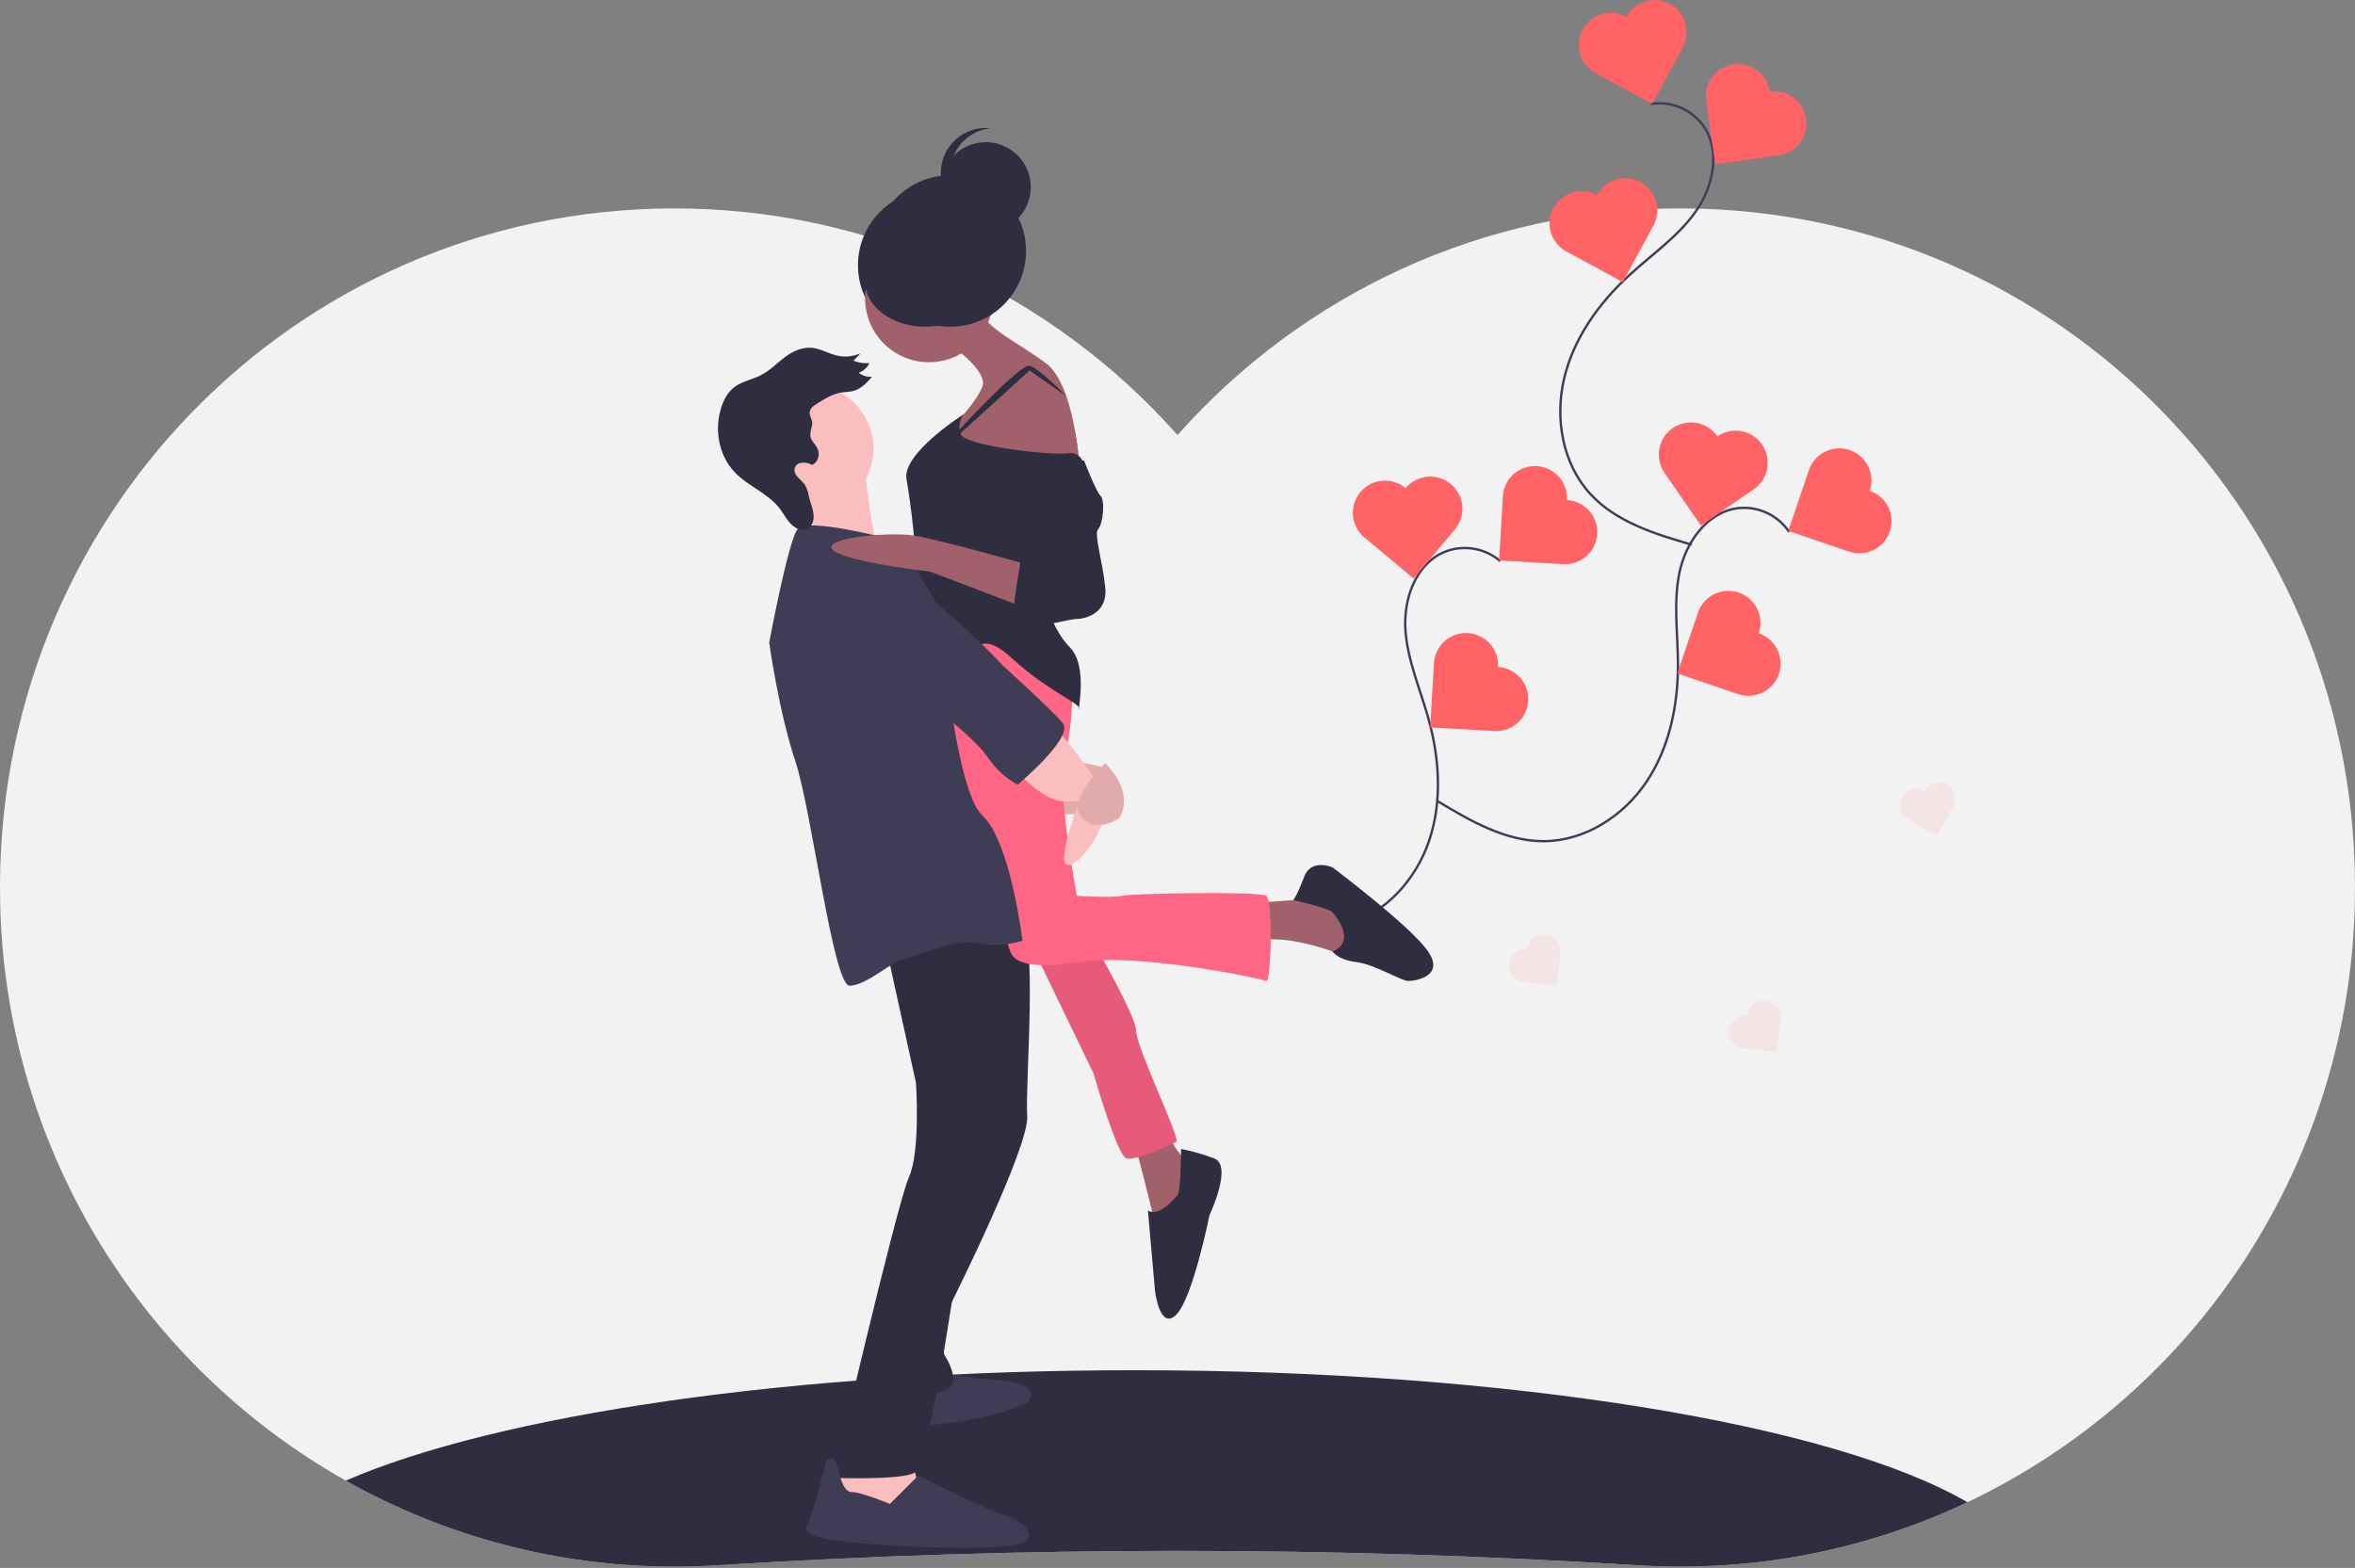 <svg width="473" height="315" viewBox="0 0 473 315" fill="none" xmlns="http://www.w3.org/2000/svg">
<rect x="0" y="0" width="473" height="315" fill="#808080" stroke="none"/>
<g clip-path="url(#clip0)">
<path d="M472.973 181.058C472.508 206.429 464.98 231.168 451.235 252.498C437.489 273.828 418.07 290.904 395.158 301.809C377.144 310.349 357.454 314.766 337.518 314.739C334.652 314.739 331.806 314.65 328.98 314.473C267.387 310.613 205.613 310.613 144.02 314.473C141.196 314.649 138.35 314.738 135.482 314.739C112.347 314.773 89.596 308.82 69.442 297.459C48.74 285.778 31.447 268.895 19.272 248.479C7.098 228.064 0.464 204.824 0.027 181.058C-1.475 104.674 58.989 42.223 134.85 41.872C175.252 41.686 211.562 59.313 236.5 87.399C261.438 59.313 297.748 41.686 338.15 41.872C414.011 42.223 474.475 104.674 472.973 181.058Z" fill="#F2F2F2"/>
<path d="M395.158 301.809C377.144 310.349 357.454 314.766 337.518 314.739C334.652 314.739 331.806 314.65 328.98 314.473C267.387 310.613 205.613 310.613 144.02 314.473C141.196 314.649 138.35 314.738 135.482 314.739C112.347 314.773 89.596 308.82 69.442 297.459C99.928 284.253 159.474 275.283 227.943 275.283C303.69 275.283 368.518 286.259 395.158 301.809Z" fill="#2F2E41"/>
<path d="M301.331 112.74C299.793 111.416 297.916 110.546 295.912 110.228C293.907 109.911 291.854 110.158 289.982 110.942C284.335 113.405 281.876 120.322 282.271 126.469C282.666 132.617 285.227 138.383 286.886 144.315C289.114 152.284 289.693 160.92 287.082 168.771C284.47 176.621 278.325 183.54 270.355 185.76C262.956 187.82 255.109 185.754 247.71 183.694" stroke="#3F3D56" stroke-width="0.475" stroke-miterlimit="10"/>
<path d="M314.725 100.457C314.774 99.611 314.656 98.764 314.378 97.963C314.1 97.163 313.667 96.425 313.103 95.792C312.54 95.159 311.857 94.644 311.094 94.275C310.331 93.906 309.503 93.691 308.657 93.642C307.811 93.593 306.964 93.712 306.164 93.99C305.363 94.269 304.626 94.703 303.993 95.267C303.361 95.831 302.846 96.514 302.477 97.277C302.109 98.04 301.894 98.868 301.846 99.714L301.103 112.593L313.982 113.336C314.828 113.385 315.675 113.267 316.475 112.988C317.275 112.71 318.012 112.276 318.645 111.713C319.277 111.149 319.792 110.467 320.161 109.704C320.53 108.941 320.745 108.114 320.793 107.268C320.842 106.422 320.724 105.575 320.445 104.775C320.167 103.975 319.733 103.238 319.17 102.606C318.606 101.973 317.924 101.458 317.161 101.089C316.399 100.721 315.571 100.506 314.725 100.457Z" fill="#FF6366"/>
<path d="M300.876 133.991C300.974 132.283 300.39 130.606 299.252 129.329C298.114 128.052 296.516 127.279 294.808 127.18C293.1 127.082 291.423 127.666 290.145 128.804C288.868 129.942 288.095 131.54 287.997 133.248L287.254 146.128L300.133 146.87C301.84 146.968 303.516 146.383 304.793 145.245C306.069 144.107 306.842 142.509 306.94 140.802C307.039 139.095 306.455 137.418 305.318 136.141C304.181 134.864 302.583 134.091 300.876 133.991Z" fill="#FF6366"/>
<path d="M282.319 98.068C281.669 97.523 280.919 97.112 280.111 96.857C279.303 96.602 278.452 96.509 277.608 96.584C276.764 96.658 275.942 96.897 275.191 97.289C274.439 97.681 273.772 98.217 273.228 98.867C272.684 99.516 272.273 100.267 272.019 101.075C271.765 101.884 271.673 102.734 271.747 103.578C271.822 104.423 272.063 105.244 272.455 105.995C272.847 106.746 273.384 107.413 274.034 107.956L283.922 116.241L292.207 106.353C292.752 105.704 293.163 104.953 293.418 104.145C293.673 103.337 293.766 102.486 293.692 101.642C293.617 100.798 293.378 99.977 292.986 99.225C292.594 98.474 292.058 97.807 291.409 97.262C290.759 96.718 290.008 96.307 289.2 96.053C288.391 95.799 287.541 95.707 286.697 95.781C285.852 95.856 285.031 96.097 284.28 96.489C283.529 96.881 282.862 97.418 282.319 98.068H282.319Z" fill="#FF6366"/>
<path d="M359.349 106.868C358.22 105.182 356.643 103.844 354.795 103.004C352.947 102.164 350.902 101.855 348.889 102.112C342.791 102.981 338.578 108.994 337.321 115.024C336.064 121.055 336.997 127.295 337.016 133.455C337.041 141.729 335.298 150.207 330.69 157.079C326.081 163.95 318.315 168.982 310.041 168.998C302.362 169.013 295.348 164.932 288.766 160.976" stroke="#3F3D56" stroke-width="0.475" stroke-miterlimit="10"/>
<path d="M375.532 98.597C375.804 97.795 375.916 96.947 375.86 96.102C375.805 95.256 375.583 94.43 375.209 93.671C374.834 92.911 374.314 92.232 373.677 91.674C373.04 91.115 372.299 90.688 371.497 90.415C370.695 90.143 369.847 90.032 369.002 90.087C368.157 90.142 367.33 90.364 366.571 90.739C365.811 91.113 365.133 91.634 364.574 92.271C364.016 92.907 363.588 93.648 363.316 94.45L359.169 106.666L371.385 110.813C372.187 111.085 373.035 111.197 373.88 111.141C374.725 111.086 375.552 110.865 376.311 110.49C377.071 110.115 377.749 109.595 378.308 108.958C378.866 108.321 379.294 107.58 379.566 106.778C379.839 105.976 379.95 105.128 379.895 104.283C379.839 103.438 379.618 102.612 379.243 101.852C378.869 101.092 378.348 100.414 377.711 99.855C377.074 99.297 376.334 98.869 375.532 98.597Z" fill="#FF6366"/>
<path d="M353.25 127.231C353.8 125.611 353.684 123.839 352.927 122.304C352.17 120.77 350.835 119.599 349.215 119.049C347.595 118.499 345.823 118.616 344.289 119.372C342.755 120.129 341.584 121.464 341.034 123.084L336.887 135.3L349.103 139.447C350.723 139.997 352.495 139.88 354.029 139.124C355.564 138.367 356.735 137.032 357.285 135.412C357.834 133.792 357.718 132.02 356.962 130.486C356.205 128.951 354.87 127.781 353.25 127.231Z" fill="#FF6366"/>
<path d="M344.932 87.662C344.451 86.964 343.838 86.368 343.127 85.907C342.416 85.446 341.62 85.13 340.787 84.977C339.954 84.823 339.098 84.836 338.269 85.013C337.441 85.191 336.655 85.529 335.958 86.011C335.26 86.492 334.664 87.106 334.204 87.817C333.743 88.529 333.428 89.324 333.275 90.158C333.122 90.991 333.135 91.847 333.313 92.675C333.491 93.504 333.831 94.289 334.312 94.986L341.637 105.606L352.257 98.282C353.665 97.31 354.63 95.819 354.939 94.137C355.248 92.454 354.876 90.718 353.904 89.309C352.933 87.901 351.442 86.936 349.759 86.627C348.077 86.319 346.34 86.691 344.932 87.662Z" fill="#FF6366"/>
<path d="M331.55 20.872C333.555 20.556 335.608 20.805 337.48 21.59C339.351 22.376 340.967 23.668 342.145 25.32C345.649 30.387 344.097 37.562 340.524 42.58C336.951 47.598 331.737 51.152 327.203 55.322C321.113 60.922 316.074 67.959 314.16 76.009C312.246 84.058 313.827 93.176 319.434 99.26C324.639 104.906 332.398 107.283 339.772 109.428" stroke="#3F3D56" stroke-width="0.475" stroke-miterlimit="10"/>
<path d="M326.631 3.377C327.035 2.632 327.582 1.974 328.24 1.441C328.898 0.907 329.655 0.509 330.467 0.268C331.279 0.027 332.13 -0.052 332.973 0.036C333.815 0.125 334.632 0.378 335.377 0.782C336.121 1.186 336.779 1.732 337.312 2.39C337.846 3.048 338.244 3.805 338.485 4.617C338.726 5.429 338.805 6.281 338.717 7.123C338.629 7.965 338.375 8.782 337.972 9.527L331.821 20.867L320.481 14.717C319.736 14.313 319.079 13.766 318.545 13.108C318.012 12.45 317.613 11.694 317.372 10.882C317.131 10.069 317.053 9.218 317.141 8.375C317.229 7.533 317.482 6.716 317.886 5.971C318.29 5.227 318.837 4.569 319.495 4.036C320.153 3.502 320.909 3.104 321.721 2.863C322.533 2.622 323.385 2.543 324.228 2.631C325.07 2.72 325.887 2.973 326.631 3.377V3.377Z" fill="#FF6366"/>
<path d="M320.746 39.178C321.15 38.433 321.697 37.776 322.355 37.242C323.013 36.709 323.769 36.31 324.581 36.069C325.394 35.828 326.245 35.75 327.088 35.838C327.93 35.926 328.747 36.179 329.491 36.583C330.236 36.987 330.894 37.533 331.427 38.191C331.961 38.849 332.359 39.606 332.6 40.418C332.841 41.23 332.92 42.082 332.832 42.924C332.743 43.767 332.49 44.584 332.086 45.328L325.936 56.668L314.596 50.518C313.851 50.114 313.193 49.568 312.66 48.91C312.127 48.252 311.728 47.495 311.487 46.683C311.246 45.871 311.168 45.019 311.256 44.177C311.344 43.334 311.597 42.517 312.001 41.773C312.405 41.028 312.951 40.37 313.609 39.837C314.267 39.304 315.024 38.905 315.836 38.664C316.648 38.423 317.5 38.344 318.342 38.433C319.185 38.521 320.002 38.774 320.746 39.178L320.746 39.178Z" fill="#FF6366"/>
<path d="M355.439 18.41C356.278 18.289 357.132 18.334 357.953 18.543C358.775 18.752 359.547 19.121 360.225 19.629C360.904 20.136 361.476 20.773 361.909 21.502C362.341 22.23 362.626 23.037 362.747 23.876C362.867 24.715 362.821 25.569 362.612 26.39C362.402 27.212 362.032 27.983 361.524 28.662C361.016 29.34 360.379 29.911 359.65 30.343C358.921 30.775 358.114 31.059 357.275 31.18L344.506 33.016L342.67 20.246C342.426 18.553 342.865 16.832 343.891 15.463C344.916 14.093 346.443 13.187 348.136 12.944C349.83 12.7 351.55 13.139 352.92 14.165C354.289 15.19 355.195 16.717 355.439 18.41Z" fill="#FF6366"/>
<path d="M221.288 157.389H209.403V163.569H221.288V157.389Z" fill="#FBBEBE"/>
<path opacity="0.1" d="M221.288 157.389H209.403V163.569H221.288V157.389Z" fill="black"/>
<path d="M187.536 68.493C195.937 68.493 202.748 61.682 202.748 53.281C202.748 44.879 195.937 38.068 187.536 38.068C179.134 38.068 172.324 44.879 172.324 53.281C172.324 61.682 179.134 68.493 187.536 68.493Z" fill="#2F2E41"/>
<path d="M222.001 154.299C222.001 154.299 217.247 152.873 216.297 153.348C215.346 153.823 219.624 157.626 219.624 157.626L222.001 154.299Z" fill="#FBBEBE"/>
<path opacity="0.1" d="M222.001 154.299C222.001 154.299 217.247 152.873 216.297 153.348C215.346 153.823 219.624 157.626 219.624 157.626L222.001 154.299Z" fill="black"/>
<path d="M189.2 275.996C189.2 275.996 200.134 277.422 202.035 277.422C203.937 277.422 209.166 279.323 206.313 281.7C203.461 284.077 185.397 287.405 183.02 285.979C180.643 284.552 177.315 280.274 179.692 279.799C182.069 279.323 189.2 275.996 189.2 275.996Z" fill="#3F3D56"/>
<path d="M169.709 293.585L165.906 300.24L170.66 302.617L179.692 304.519L184.446 298.339L182.545 291.208L169.709 293.585Z" fill="#FBBEBE"/>
<path d="M194.904 244.621C194.904 244.621 188.724 270.766 189.675 272.193C190.626 273.619 192.527 277.422 190.626 278.848C188.724 280.274 181.118 280.749 181.118 280.749L183.495 266.963L186.823 250.325L194.904 244.621Z" fill="#2F2E41"/>
<path d="M177.791 189.477L183.971 217.525C183.971 217.525 184.922 231.311 182.545 236.54C180.168 241.769 167.333 296.913 167.333 296.913C167.333 296.913 180.643 297.388 183.495 295.962C186.348 294.536 191.158 261.609 191.158 261.609C191.158 261.609 206.789 230.36 206.314 224.18C205.838 218 208.676 186.607 204.642 184.239C200.609 181.871 177.791 189.477 177.791 189.477Z" fill="#2F2E41"/>
<path d="M178.741 302.142L184.446 296.437C184.446 296.437 199.658 304.043 202.035 304.519C204.412 304.994 209.641 308.797 204.412 310.223C199.183 311.649 179.692 310.698 174.938 310.223C170.185 309.748 160.677 309.272 162.103 306.42C163.529 303.568 165.906 293.585 165.906 293.585C165.906 293.585 167.22 291.768 167.989 294.103C168.758 296.437 169.234 299.765 171.135 299.765C173.037 299.765 178.741 302.142 178.741 302.142Z" fill="#3F3D56"/>
<path d="M251.95 181.395L265.26 180.444L274.293 185.198L273.342 190.903L269.539 191.853C269.539 191.853 259.081 187.575 252.901 189.001C246.721 190.427 251.95 181.395 251.95 181.395Z" fill="#A0616A"/>
<path d="M267.637 183.297C267.637 183.297 272.866 189.016 267.637 191.148C267.637 191.148 268.588 192.804 272.391 193.28C276.194 193.755 281.423 197.083 282.849 197.083C284.275 197.083 290.455 196.132 286.652 190.903C282.849 185.674 267.637 174.264 267.637 174.264C267.637 174.264 263.359 172.363 261.933 176.166C260.506 179.969 259.754 180.838 259.754 180.838C259.754 180.838 266.686 182.346 267.637 183.297Z" fill="#2F2E41"/>
<path d="M227.706 228.933C227.706 228.933 231.984 245.096 231.984 246.047C231.984 246.998 237.689 242.244 237.689 242.244L238.639 233.687C238.639 233.687 234.836 229.884 234.836 227.507C234.836 225.13 227.706 228.933 227.706 228.933Z" fill="#A0616A"/>
<path d="M236.262 240.343C236.262 240.343 232.935 244.621 230.558 243.195L231.984 259.358C231.984 259.358 232.935 267.439 236.262 264.112C239.59 260.784 242.917 244.146 242.917 244.146C242.917 244.146 247.671 234.163 243.868 232.736C241.71 231.91 239.483 231.273 237.213 230.835C237.213 230.835 237.213 240.818 236.262 240.343Z" fill="#2F2E41"/>
<path d="M205.363 186.149L219.624 215.623C219.624 215.623 224.378 232.261 226.279 232.736C228.181 233.212 235.312 229.884 236.262 229.409C237.213 228.933 228.181 210.393 228.181 207.066C228.181 203.738 217.247 185.198 217.247 185.198L205.363 186.149Z" fill="#FF6584"/>
<path opacity="0.1" d="M205.363 186.149L219.624 215.623C219.624 215.623 224.378 232.261 226.279 232.736C228.181 233.212 235.312 229.884 236.262 229.409C237.213 228.933 228.181 210.393 228.181 207.066C228.181 203.738 217.247 185.198 217.247 185.198L205.363 186.149Z" fill="black"/>
<path d="M215.345 134.808C215.345 134.808 215.821 144.791 213.919 151.447C212.018 158.102 216.296 179.969 216.296 179.969C216.296 179.969 223.427 180.445 225.328 179.969C227.23 179.494 252.9 179.019 254.327 179.969C255.753 180.92 255.277 197.558 254.327 197.083C253.376 196.608 228.656 191.378 216.772 193.28C204.887 195.181 203.461 192.329 202.986 191.378C202.51 190.428 194.429 164.757 194.429 164.757L191.576 152.397L187.773 139.087L190.15 126.251L215.345 134.808Z" fill="#FF6584"/>
<path d="M186.585 72.771C193.674 72.771 199.42 67.025 199.42 59.936C199.42 52.847 193.674 47.101 186.585 47.101C179.497 47.101 173.75 52.847 173.75 59.936C173.75 67.025 179.497 72.771 186.585 72.771Z" fill="#A0616A"/>
<path d="M162.578 102.958C169.667 102.958 175.414 97.211 175.414 90.122C175.414 83.034 169.667 77.287 162.578 77.287C155.49 77.287 149.743 83.034 149.743 90.122C149.743 97.211 155.49 102.958 162.578 102.958Z" fill="#FBBEBE"/>
<path d="M190.15 68.731C190.15 68.731 198.707 74.435 197.281 77.763C195.855 81.091 192.052 84.894 192.052 84.894L191.577 90.123L198.707 92.5L216.772 93.45C216.772 93.45 215.821 77.287 210.116 73.009C204.412 68.731 197.756 65.878 196.806 62.075C195.855 58.272 190.15 68.731 190.15 68.731Z" fill="#A0616A"/>
<path d="M213.737 80.456C210.626 74.644 201.873 75.351 200.059 81.688C199.821 82.456 199.747 83.265 199.842 84.062C199.936 84.86 200.198 85.629 200.609 86.32C203.936 92.024 206.313 96.303 206.313 96.303L216.772 95.352C216.772 95.352 216.977 86.51 213.737 80.456Z" fill="#A0616A"/>
<path d="M193.614 83.189C193.614 83.189 181.118 91.073 182.069 96.302C183.02 101.532 183.971 110.564 183.971 113.891C183.971 117.219 187.298 127.677 192.052 129.579C196.806 131.48 196.806 126.251 203.461 132.431C210.117 138.611 217.247 141.463 216.772 142.414C216.297 143.365 218.673 133.857 214.87 130.054C211.067 126.251 206.789 115.318 210.592 110.564C214.395 105.81 217.723 93.45 217.723 93.45C217.723 93.45 217.247 90.598 214.395 91.073C211.543 91.549 193.954 89.647 193.003 87.27C192.726 86.598 192.636 85.864 192.744 85.145C192.852 84.426 193.152 83.75 193.614 83.189Z" fill="#2F2E41"/>
<path d="M191.841 87.22C191.841 87.22 204.888 73.009 206.789 73.484C208.691 73.96 214.167 79.585 214.167 79.585L206.789 74.435L191.841 88.021L191.841 87.22Z" fill="#2F2E41"/>
<path d="M173.512 92.499C173.512 92.499 175.298 111.727 177.733 113.522C180.168 115.318 159.251 114.842 159.251 114.842C159.251 114.842 164.005 100.106 161.152 98.204C158.3 96.302 173.512 92.499 173.512 92.499Z" fill="#FBBEBE"/>
<path d="M178.266 108.187C178.266 108.187 162.103 103.908 160.202 106.285C158.3 108.662 154.497 129.104 154.497 129.104C154.497 129.104 156.399 142.89 159.726 152.872C163.054 162.855 167.332 198.034 170.66 198.034C173.988 198.034 179.692 192.804 181.118 192.804C182.544 192.804 191.101 188.526 196.33 189.477C199.334 190.068 202.438 189.904 205.363 189.001C205.363 189.001 202.986 169.035 197.281 163.806C191.577 158.577 188.724 122.448 188.724 122.448C188.724 122.448 180.643 107.236 178.266 108.187Z" fill="#3F3D56"/>
<path d="M202.986 153.348C202.986 153.348 208.391 160.685 213.77 161.057L216.772 160.954C216.772 160.954 212.018 173.314 214.395 173.789C216.772 174.265 223.903 164.757 221.526 159.528C219.149 154.299 212.018 146.217 212.018 146.217L202.986 153.348Z" fill="#FBBEBE"/>
<path d="M222.001 153.348C222.001 153.348 213.919 160.954 217.247 164.282C220.575 167.61 224.853 164.282 224.853 164.282C224.853 164.282 228.181 159.528 222.001 153.348Z" fill="#FBBEBE"/>
<path opacity="0.1" d="M222.001 153.348C222.001 153.348 213.919 160.954 217.247 164.282C220.575 167.61 224.853 164.282 224.853 164.282C224.853 164.282 228.181 159.528 222.001 153.348Z" fill="black"/>
<path d="M190.864 65.641C199.265 65.641 206.076 58.83 206.076 50.428C206.076 42.027 199.265 35.216 190.864 35.216C182.462 35.216 175.651 42.027 175.651 50.428C175.651 58.83 182.462 65.641 190.864 65.641Z" fill="#2F2E41"/>
<path d="M197.994 46.625C202.982 46.625 207.026 42.582 207.026 37.593C207.026 32.605 202.982 28.561 197.994 28.561C193.006 28.561 188.962 32.605 188.962 37.593C188.962 42.582 193.006 46.625 197.994 46.625Z" fill="#2F2E41"/>
<path d="M190.864 34.741C190.864 32.51 191.69 30.358 193.182 28.7C194.674 27.042 196.727 25.994 198.945 25.759C198.629 25.726 198.312 25.709 197.994 25.709C196.768 25.708 195.554 25.957 194.426 26.441C193.299 26.924 192.282 27.633 191.438 28.523C190.593 29.412 189.939 30.465 189.514 31.616C189.09 32.767 188.904 33.992 188.969 35.217C189.034 36.442 189.347 37.641 189.89 38.741C190.434 39.84 191.195 40.818 192.129 41.614C193.062 42.41 194.148 43.007 195.32 43.37C196.492 43.732 197.725 43.852 198.945 43.722C196.727 43.487 194.674 42.44 193.182 40.782C191.69 39.123 190.864 36.971 190.864 34.741Z" fill="#2F2E41"/>
<path d="M185.872 65.641C192.567 65.641 197.994 61.597 197.994 56.608C197.994 51.62 192.567 47.576 185.872 47.576C179.177 47.576 173.75 51.62 173.75 56.608C173.75 61.597 179.177 65.641 185.872 65.641Z" fill="#2F2E41"/>
<path d="M163.114 85.357C162.948 86.25 162.552 87.146 162.886 88.065C163.134 88.746 163.737 89.286 164.1 89.93C164.829 91.228 164.346 92.89 163.091 93.399C162.385 92.991 161.557 92.851 160.756 93.004C160.391 93.085 160.07 93.299 159.852 93.603C159.635 93.907 159.537 94.28 159.578 94.652C159.745 95.75 161.025 96.453 161.675 97.432C162.075 98.166 162.344 98.963 162.47 99.789C162.791 101.071 163.354 102.344 163.419 103.626C163.484 104.909 162.86 106.264 161.588 106.448C160.518 106.602 159.368 105.877 158.594 104.997C157.82 104.116 157.298 103.072 156.589 102.145C154.286 99.133 150.349 97.73 147.683 94.997C144.267 91.495 143.544 86.307 144.766 82.172C145.279 80.435 146.128 78.775 147.571 77.716C149.086 76.604 151.108 76.248 152.804 75.384C154.618 74.459 156.009 72.98 157.613 71.772C159.217 70.565 161.204 69.597 163.393 69.923C164.92 70.15 166.369 70.981 167.884 71.373C169.531 71.823 171.284 71.679 172.836 70.965L171.428 72.476C172.441 72.877 173.532 73.043 174.619 72.959C174.181 73.856 173.414 74.549 172.477 74.894C173.235 75.487 174.188 75.774 175.147 75.698C174.102 76.892 172.979 78.135 171.369 78.551C170.581 78.754 169.722 78.745 168.908 78.877C167.172 79.161 165.711 80.077 164.295 80.976C163.551 81.448 162.615 81.984 162.62 82.963C162.625 83.779 163.284 84.446 163.114 85.357Z" fill="#2F2E41"/>
<path d="M168.759 112.94C168.759 112.94 164.48 128.628 172.086 131.956C179.692 135.283 195.38 147.643 198.232 151.922C201.084 156.2 204.412 157.626 204.412 157.626C204.412 157.626 215.821 148.119 213.444 145.266C211.067 142.414 201.56 133.857 201.56 133.857C201.56 133.857 177.316 107.711 168.759 112.94Z" fill="#3F3D56"/>
<path d="M206.313 113.416C206.313 113.416 188.848 108.423 183.557 107.592C178.266 106.761 164.48 108.187 167.332 110.564C170.184 112.941 186.823 114.842 186.823 114.842L206.789 122.448L206.313 113.416Z" fill="#A0616A"/>
<path d="M206.313 93.926C206.313 93.926 207.74 103.433 207.74 106.761C207.74 110.089 210.116 112.941 208.215 112.941C206.313 112.941 204.887 111.039 204.887 112.941C204.887 114.842 202.035 126.251 204.887 126.251C207.74 126.251 214.87 124.35 216.296 124.35C217.723 124.35 222.476 123.399 222.001 118.17C221.526 112.941 219.624 107.236 220.575 106.286C221.526 105.335 222.001 100.581 221.05 99.63C220.099 98.679 217.723 92.499 217.723 92.499L206.313 93.926Z" fill="#2F2E41"/>
<g opacity="0.3">
<path opacity="0.3" d="M306.794 190.688C305.917 190.583 305.034 190.83 304.339 191.376C303.644 191.922 303.195 192.722 303.089 193.599C302.984 194.476 303.231 195.36 303.777 196.055C304.323 196.749 305.123 197.199 306 197.304L312.616 198.099L313.41 191.483C313.462 191.048 313.429 190.608 313.31 190.187C313.192 189.765 312.993 189.371 312.722 189.027C312.452 188.683 312.117 188.396 311.735 188.181C311.354 187.967 310.934 187.83 310.5 187.778C310.065 187.726 309.625 187.759 309.203 187.877C308.782 187.996 308.388 188.195 308.044 188.466C307.7 188.736 307.413 189.071 307.198 189.453C306.984 189.834 306.847 190.254 306.794 190.688Z" fill="#FF6366"/>
</g>
<g opacity="0.3">
<path opacity="0.3" d="M386.529 158.897C385.759 158.464 384.849 158.354 383.999 158.592C383.149 158.83 382.427 159.396 381.994 160.165C381.56 160.934 381.45 161.844 381.687 162.695C381.923 163.545 382.488 164.267 383.257 164.701L389.062 167.973L392.334 162.169C392.549 161.787 392.687 161.368 392.74 160.933C392.793 160.498 392.76 160.058 392.643 159.636C392.525 159.214 392.326 158.819 392.056 158.475C391.786 158.13 391.451 157.842 391.069 157.627C390.688 157.412 390.268 157.274 389.833 157.222C389.398 157.169 388.958 157.203 388.536 157.321C388.114 157.439 387.72 157.639 387.376 157.909C387.031 158.179 386.744 158.515 386.529 158.897Z" fill="#FF6366"/>
</g>
<g opacity="0.3">
<path opacity="0.3" d="M351.004 203.999C350.57 203.947 350.129 203.981 349.708 204.099C349.287 204.217 348.893 204.417 348.549 204.687C348.205 204.957 347.917 205.293 347.703 205.674C347.489 206.055 347.351 206.475 347.299 206.91C347.247 207.344 347.281 207.784 347.399 208.206C347.517 208.627 347.717 209.021 347.987 209.365C348.257 209.709 348.593 209.997 348.974 210.211C349.356 210.425 349.775 210.563 350.21 210.615L356.826 211.409L357.62 204.793C357.726 203.916 357.478 203.033 356.932 202.338C356.386 201.643 355.587 201.194 354.71 201.088C353.832 200.983 352.949 201.23 352.254 201.776C351.559 202.322 351.11 203.122 351.004 203.999Z" fill="#FF6366"/>
</g>
</g>
<defs>
<clipPath id="clip0">
<rect width="473" height="314.739" fill="white"/>
</clipPath>
</defs>
</svg>
